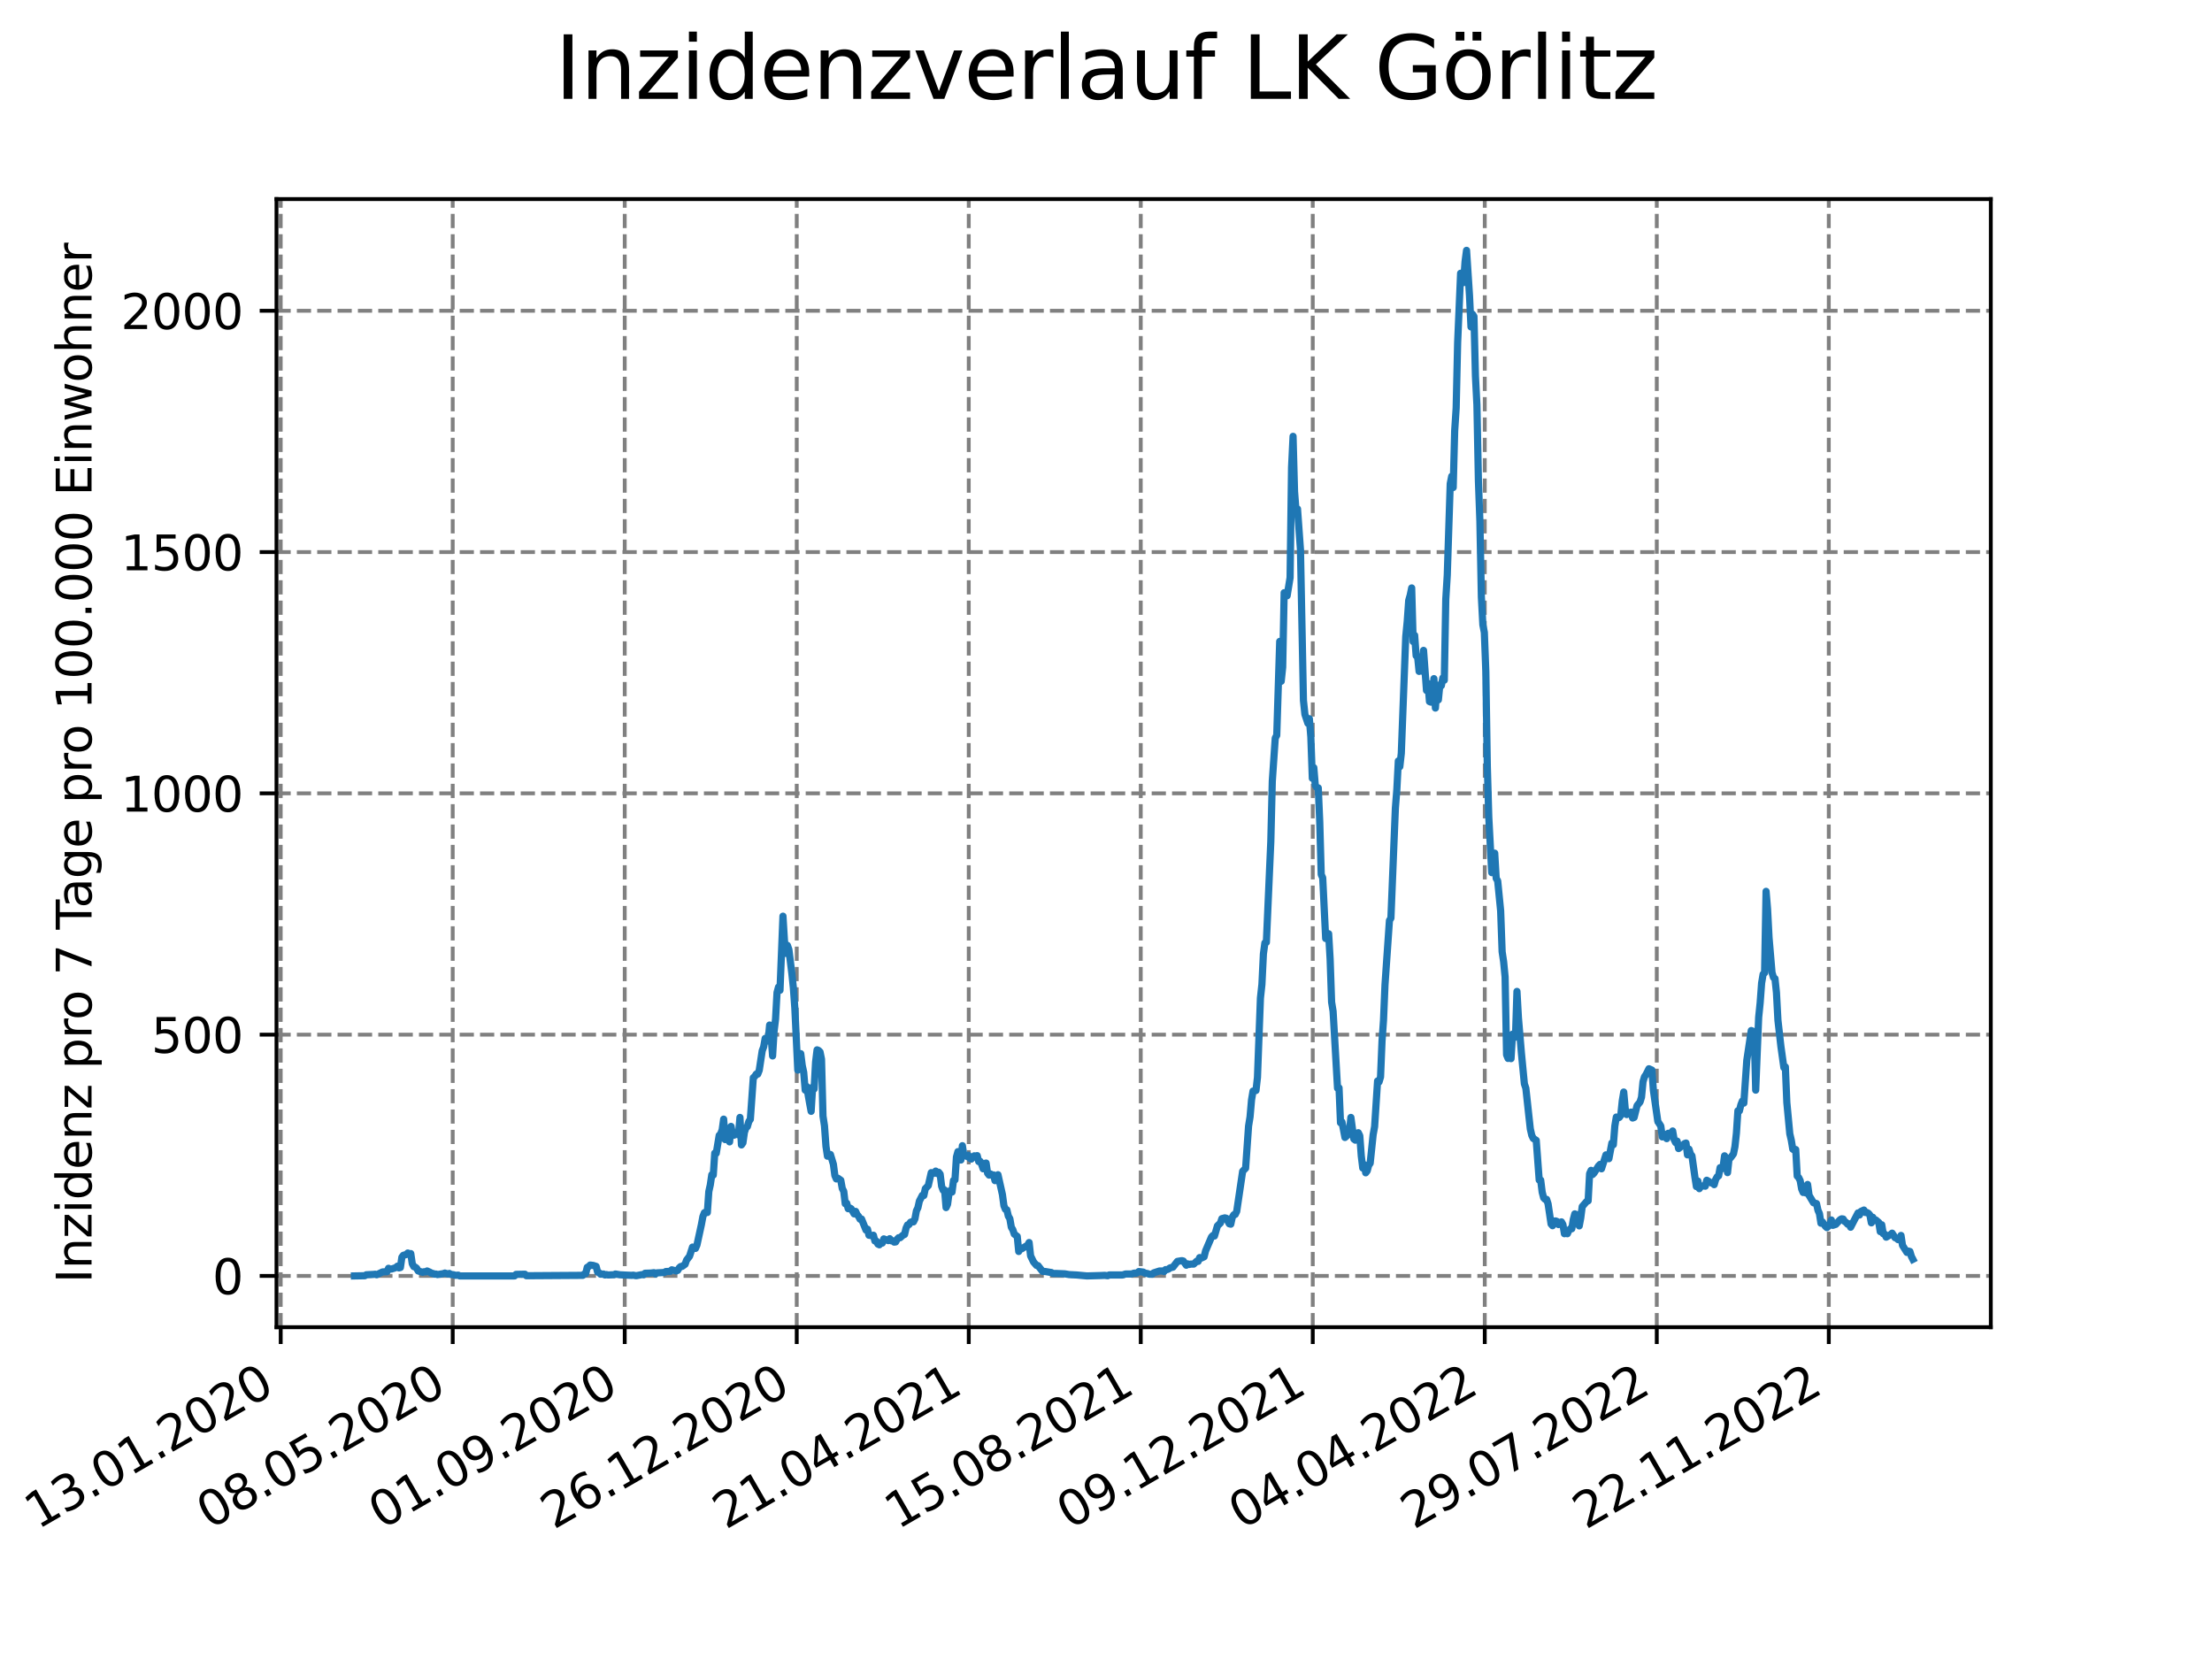 <?xml version="1.0" encoding="utf-8" standalone="no"?>
<!DOCTYPE svg PUBLIC "-//W3C//DTD SVG 1.1//EN"
  "http://www.w3.org/Graphics/SVG/1.1/DTD/svg11.dtd">
<svg xmlns:xlink="http://www.w3.org/1999/xlink" width="460.8pt" height="345.6pt" viewBox="0 0 460.8 345.6" xmlns="http://www.w3.org/2000/svg" version="1.1">
 <defs>
  <style type="text/css">*{stroke-linejoin: round; stroke-linecap: butt}</style>
 </defs>
 <g id="figure_1">
  <g id="patch_1">
   <path d="M 0 345.6 
L 460.8 345.6 
L 460.8 0 
L 0 0 
z
" style="fill: #ffffff"/>
  </g>
  <g id="axes_1">
   <g id="patch_2">
    <path d="M 57.6 276.48 
L 414.72 276.48 
L 414.72 41.472 
L 57.6 41.472 
z
" style="fill: #ffffff"/>
   </g>
   <g id="matplotlib.axis_1">
    <g id="xtick_1">
     <g id="line2d_1">
      <path d="M 58.478 276.48 
L 58.478 41.472 
" clip-path="url(#p8887dadb38)" style="fill: none; stroke-dasharray: 2.96,1.28; stroke-dashoffset: 0; stroke: #808080; stroke-width: 0.8"/>
     </g>
     <g id="line2d_2">
      <defs>
       <path id="m042c539042" d="M 0 0 
L 0 3.5 
" style="stroke: #000000; stroke-width: 0.8"/>
      </defs>
      <g>
       <use xlink:href="#m042c539042" x="58.478" y="276.48" style="stroke: #000000; stroke-width: 0.8"/>
      </g>
     </g>
     <g id="text_1">
      <!-- 13.01.2020 -->
      <g transform="translate(7.853 318.689) rotate(-30) scale(0.1 -0.1)">
       <defs>
        <path id="DejaVuSans-31" d="M 794 531 
L 1825 531 
L 1825 4091 
L 703 3866 
L 703 4441 
L 1819 4666 
L 2450 4666 
L 2450 531 
L 3481 531 
L 3481 0 
L 794 0 
L 794 531 
z
" transform="scale(0.016)"/>
        <path id="DejaVuSans-33" d="M 2597 2516 
Q 3050 2419 3304 2112 
Q 3559 1806 3559 1356 
Q 3559 666 3084 287 
Q 2609 -91 1734 -91 
Q 1441 -91 1130 -33 
Q 819 25 488 141 
L 488 750 
Q 750 597 1062 519 
Q 1375 441 1716 441 
Q 2309 441 2620 675 
Q 2931 909 2931 1356 
Q 2931 1769 2642 2001 
Q 2353 2234 1838 2234 
L 1294 2234 
L 1294 2753 
L 1863 2753 
Q 2328 2753 2575 2939 
Q 2822 3125 2822 3475 
Q 2822 3834 2567 4026 
Q 2313 4219 1838 4219 
Q 1578 4219 1281 4162 
Q 984 4106 628 3988 
L 628 4550 
Q 988 4650 1302 4700 
Q 1616 4750 1894 4750 
Q 2613 4750 3031 4423 
Q 3450 4097 3450 3541 
Q 3450 3153 3228 2886 
Q 3006 2619 2597 2516 
z
" transform="scale(0.016)"/>
        <path id="DejaVuSans-2e" d="M 684 794 
L 1344 794 
L 1344 0 
L 684 0 
L 684 794 
z
" transform="scale(0.016)"/>
        <path id="DejaVuSans-30" d="M 2034 4250 
Q 1547 4250 1301 3770 
Q 1056 3291 1056 2328 
Q 1056 1369 1301 889 
Q 1547 409 2034 409 
Q 2525 409 2770 889 
Q 3016 1369 3016 2328 
Q 3016 3291 2770 3770 
Q 2525 4250 2034 4250 
z
M 2034 4750 
Q 2819 4750 3233 4129 
Q 3647 3509 3647 2328 
Q 3647 1150 3233 529 
Q 2819 -91 2034 -91 
Q 1250 -91 836 529 
Q 422 1150 422 2328 
Q 422 3509 836 4129 
Q 1250 4750 2034 4750 
z
" transform="scale(0.016)"/>
        <path id="DejaVuSans-32" d="M 1228 531 
L 3431 531 
L 3431 0 
L 469 0 
L 469 531 
Q 828 903 1448 1529 
Q 2069 2156 2228 2338 
Q 2531 2678 2651 2914 
Q 2772 3150 2772 3378 
Q 2772 3750 2511 3984 
Q 2250 4219 1831 4219 
Q 1534 4219 1204 4116 
Q 875 4013 500 3803 
L 500 4441 
Q 881 4594 1212 4672 
Q 1544 4750 1819 4750 
Q 2544 4750 2975 4387 
Q 3406 4025 3406 3419 
Q 3406 3131 3298 2873 
Q 3191 2616 2906 2266 
Q 2828 2175 2409 1742 
Q 1991 1309 1228 531 
z
" transform="scale(0.016)"/>
       </defs>
       <use xlink:href="#DejaVuSans-31"/>
       <use xlink:href="#DejaVuSans-33" x="63.623"/>
       <use xlink:href="#DejaVuSans-2e" x="127.246"/>
       <use xlink:href="#DejaVuSans-30" x="159.033"/>
       <use xlink:href="#DejaVuSans-31" x="222.656"/>
       <use xlink:href="#DejaVuSans-2e" x="286.279"/>
       <use xlink:href="#DejaVuSans-32" x="318.066"/>
       <use xlink:href="#DejaVuSans-30" x="381.689"/>
       <use xlink:href="#DejaVuSans-32" x="445.312"/>
       <use xlink:href="#DejaVuSans-30" x="508.936"/>
      </g>
     </g>
    </g>
    <g id="xtick_2">
     <g id="line2d_3">
      <path d="M 94.31 276.48 
L 94.31 41.472 
" clip-path="url(#p8887dadb38)" style="fill: none; stroke-dasharray: 2.96,1.28; stroke-dashoffset: 0; stroke: #808080; stroke-width: 0.8"/>
     </g>
     <g id="line2d_4">
      <g>
       <use xlink:href="#m042c539042" x="94.31" y="276.48" style="stroke: #000000; stroke-width: 0.8"/>
      </g>
     </g>
     <g id="text_2">
      <!-- 08.05.2020 -->
      <g transform="translate(43.685 318.689) rotate(-30) scale(0.1 -0.1)">
       <defs>
        <path id="DejaVuSans-38" d="M 2034 2216 
Q 1584 2216 1326 1975 
Q 1069 1734 1069 1313 
Q 1069 891 1326 650 
Q 1584 409 2034 409 
Q 2484 409 2743 651 
Q 3003 894 3003 1313 
Q 3003 1734 2745 1975 
Q 2488 2216 2034 2216 
z
M 1403 2484 
Q 997 2584 770 2862 
Q 544 3141 544 3541 
Q 544 4100 942 4425 
Q 1341 4750 2034 4750 
Q 2731 4750 3128 4425 
Q 3525 4100 3525 3541 
Q 3525 3141 3298 2862 
Q 3072 2584 2669 2484 
Q 3125 2378 3379 2068 
Q 3634 1759 3634 1313 
Q 3634 634 3220 271 
Q 2806 -91 2034 -91 
Q 1263 -91 848 271 
Q 434 634 434 1313 
Q 434 1759 690 2068 
Q 947 2378 1403 2484 
z
M 1172 3481 
Q 1172 3119 1398 2916 
Q 1625 2713 2034 2713 
Q 2441 2713 2670 2916 
Q 2900 3119 2900 3481 
Q 2900 3844 2670 4047 
Q 2441 4250 2034 4250 
Q 1625 4250 1398 4047 
Q 1172 3844 1172 3481 
z
" transform="scale(0.016)"/>
        <path id="DejaVuSans-35" d="M 691 4666 
L 3169 4666 
L 3169 4134 
L 1269 4134 
L 1269 2991 
Q 1406 3038 1543 3061 
Q 1681 3084 1819 3084 
Q 2600 3084 3056 2656 
Q 3513 2228 3513 1497 
Q 3513 744 3044 326 
Q 2575 -91 1722 -91 
Q 1428 -91 1123 -41 
Q 819 9 494 109 
L 494 744 
Q 775 591 1075 516 
Q 1375 441 1709 441 
Q 2250 441 2565 725 
Q 2881 1009 2881 1497 
Q 2881 1984 2565 2268 
Q 2250 2553 1709 2553 
Q 1456 2553 1204 2497 
Q 953 2441 691 2322 
L 691 4666 
z
" transform="scale(0.016)"/>
       </defs>
       <use xlink:href="#DejaVuSans-30"/>
       <use xlink:href="#DejaVuSans-38" x="63.623"/>
       <use xlink:href="#DejaVuSans-2e" x="127.246"/>
       <use xlink:href="#DejaVuSans-30" x="159.033"/>
       <use xlink:href="#DejaVuSans-35" x="222.656"/>
       <use xlink:href="#DejaVuSans-2e" x="286.279"/>
       <use xlink:href="#DejaVuSans-32" x="318.066"/>
       <use xlink:href="#DejaVuSans-30" x="381.689"/>
       <use xlink:href="#DejaVuSans-32" x="445.312"/>
       <use xlink:href="#DejaVuSans-30" x="508.936"/>
      </g>
     </g>
    </g>
    <g id="xtick_3">
     <g id="line2d_5">
      <path d="M 130.143 276.48 
L 130.143 41.472 
" clip-path="url(#p8887dadb38)" style="fill: none; stroke-dasharray: 2.96,1.28; stroke-dashoffset: 0; stroke: #808080; stroke-width: 0.8"/>
     </g>
     <g id="line2d_6">
      <g>
       <use xlink:href="#m042c539042" x="130.143" y="276.48" style="stroke: #000000; stroke-width: 0.8"/>
      </g>
     </g>
     <g id="text_3">
      <!-- 01.09.2020 -->
      <g transform="translate(79.518 318.689) rotate(-30) scale(0.1 -0.1)">
       <defs>
        <path id="DejaVuSans-39" d="M 703 97 
L 703 672 
Q 941 559 1184 500 
Q 1428 441 1663 441 
Q 2288 441 2617 861 
Q 2947 1281 2994 2138 
Q 2813 1869 2534 1725 
Q 2256 1581 1919 1581 
Q 1219 1581 811 2004 
Q 403 2428 403 3163 
Q 403 3881 828 4315 
Q 1253 4750 1959 4750 
Q 2769 4750 3195 4129 
Q 3622 3509 3622 2328 
Q 3622 1225 3098 567 
Q 2575 -91 1691 -91 
Q 1453 -91 1209 -44 
Q 966 3 703 97 
z
M 1959 2075 
Q 2384 2075 2632 2365 
Q 2881 2656 2881 3163 
Q 2881 3666 2632 3958 
Q 2384 4250 1959 4250 
Q 1534 4250 1286 3958 
Q 1038 3666 1038 3163 
Q 1038 2656 1286 2365 
Q 1534 2075 1959 2075 
z
" transform="scale(0.016)"/>
       </defs>
       <use xlink:href="#DejaVuSans-30"/>
       <use xlink:href="#DejaVuSans-31" x="63.623"/>
       <use xlink:href="#DejaVuSans-2e" x="127.246"/>
       <use xlink:href="#DejaVuSans-30" x="159.033"/>
       <use xlink:href="#DejaVuSans-39" x="222.656"/>
       <use xlink:href="#DejaVuSans-2e" x="286.279"/>
       <use xlink:href="#DejaVuSans-32" x="318.066"/>
       <use xlink:href="#DejaVuSans-30" x="381.689"/>
       <use xlink:href="#DejaVuSans-32" x="445.312"/>
       <use xlink:href="#DejaVuSans-30" x="508.936"/>
      </g>
     </g>
    </g>
    <g id="xtick_4">
     <g id="line2d_7">
      <path d="M 165.975 276.48 
L 165.975 41.472 
" clip-path="url(#p8887dadb38)" style="fill: none; stroke-dasharray: 2.96,1.28; stroke-dashoffset: 0; stroke: #808080; stroke-width: 0.8"/>
     </g>
     <g id="line2d_8">
      <g>
       <use xlink:href="#m042c539042" x="165.975" y="276.48" style="stroke: #000000; stroke-width: 0.8"/>
      </g>
     </g>
     <g id="text_4">
      <!-- 26.12.2020 -->
      <g transform="translate(115.35 318.689) rotate(-30) scale(0.1 -0.1)">
       <defs>
        <path id="DejaVuSans-36" d="M 2113 2584 
Q 1688 2584 1439 2293 
Q 1191 2003 1191 1497 
Q 1191 994 1439 701 
Q 1688 409 2113 409 
Q 2538 409 2786 701 
Q 3034 994 3034 1497 
Q 3034 2003 2786 2293 
Q 2538 2584 2113 2584 
z
M 3366 4563 
L 3366 3988 
Q 3128 4100 2886 4159 
Q 2644 4219 2406 4219 
Q 1781 4219 1451 3797 
Q 1122 3375 1075 2522 
Q 1259 2794 1537 2939 
Q 1816 3084 2150 3084 
Q 2853 3084 3261 2657 
Q 3669 2231 3669 1497 
Q 3669 778 3244 343 
Q 2819 -91 2113 -91 
Q 1303 -91 875 529 
Q 447 1150 447 2328 
Q 447 3434 972 4092 
Q 1497 4750 2381 4750 
Q 2619 4750 2861 4703 
Q 3103 4656 3366 4563 
z
" transform="scale(0.016)"/>
       </defs>
       <use xlink:href="#DejaVuSans-32"/>
       <use xlink:href="#DejaVuSans-36" x="63.623"/>
       <use xlink:href="#DejaVuSans-2e" x="127.246"/>
       <use xlink:href="#DejaVuSans-31" x="159.033"/>
       <use xlink:href="#DejaVuSans-32" x="222.656"/>
       <use xlink:href="#DejaVuSans-2e" x="286.279"/>
       <use xlink:href="#DejaVuSans-32" x="318.066"/>
       <use xlink:href="#DejaVuSans-30" x="381.689"/>
       <use xlink:href="#DejaVuSans-32" x="445.312"/>
       <use xlink:href="#DejaVuSans-30" x="508.936"/>
      </g>
     </g>
    </g>
    <g id="xtick_5">
     <g id="line2d_9">
      <path d="M 201.808 276.48 
L 201.808 41.472 
" clip-path="url(#p8887dadb38)" style="fill: none; stroke-dasharray: 2.96,1.28; stroke-dashoffset: 0; stroke: #808080; stroke-width: 0.8"/>
     </g>
     <g id="line2d_10">
      <g>
       <use xlink:href="#m042c539042" x="201.808" y="276.48" style="stroke: #000000; stroke-width: 0.8"/>
      </g>
     </g>
     <g id="text_5">
      <!-- 21.04.2021 -->
      <g transform="translate(151.182 318.689) rotate(-30) scale(0.1 -0.1)">
       <defs>
        <path id="DejaVuSans-34" d="M 2419 4116 
L 825 1625 
L 2419 1625 
L 2419 4116 
z
M 2253 4666 
L 3047 4666 
L 3047 1625 
L 3713 1625 
L 3713 1100 
L 3047 1100 
L 3047 0 
L 2419 0 
L 2419 1100 
L 313 1100 
L 313 1709 
L 2253 4666 
z
" transform="scale(0.016)"/>
       </defs>
       <use xlink:href="#DejaVuSans-32"/>
       <use xlink:href="#DejaVuSans-31" x="63.623"/>
       <use xlink:href="#DejaVuSans-2e" x="127.246"/>
       <use xlink:href="#DejaVuSans-30" x="159.033"/>
       <use xlink:href="#DejaVuSans-34" x="222.656"/>
       <use xlink:href="#DejaVuSans-2e" x="286.279"/>
       <use xlink:href="#DejaVuSans-32" x="318.066"/>
       <use xlink:href="#DejaVuSans-30" x="381.689"/>
       <use xlink:href="#DejaVuSans-32" x="445.312"/>
       <use xlink:href="#DejaVuSans-31" x="508.936"/>
      </g>
     </g>
    </g>
    <g id="xtick_6">
     <g id="line2d_11">
      <path d="M 237.64 276.48 
L 237.64 41.472 
" clip-path="url(#p8887dadb38)" style="fill: none; stroke-dasharray: 2.96,1.28; stroke-dashoffset: 0; stroke: #808080; stroke-width: 0.8"/>
     </g>
     <g id="line2d_12">
      <g>
       <use xlink:href="#m042c539042" x="237.64" y="276.48" style="stroke: #000000; stroke-width: 0.8"/>
      </g>
     </g>
     <g id="text_6">
      <!-- 15.08.2021 -->
      <g transform="translate(187.015 318.689) rotate(-30) scale(0.1 -0.1)">
       <use xlink:href="#DejaVuSans-31"/>
       <use xlink:href="#DejaVuSans-35" x="63.623"/>
       <use xlink:href="#DejaVuSans-2e" x="127.246"/>
       <use xlink:href="#DejaVuSans-30" x="159.033"/>
       <use xlink:href="#DejaVuSans-38" x="222.656"/>
       <use xlink:href="#DejaVuSans-2e" x="286.279"/>
       <use xlink:href="#DejaVuSans-32" x="318.066"/>
       <use xlink:href="#DejaVuSans-30" x="381.689"/>
       <use xlink:href="#DejaVuSans-32" x="445.312"/>
       <use xlink:href="#DejaVuSans-31" x="508.936"/>
      </g>
     </g>
    </g>
    <g id="xtick_7">
     <g id="line2d_13">
      <path d="M 273.473 276.48 
L 273.473 41.472 
" clip-path="url(#p8887dadb38)" style="fill: none; stroke-dasharray: 2.96,1.28; stroke-dashoffset: 0; stroke: #808080; stroke-width: 0.8"/>
     </g>
     <g id="line2d_14">
      <g>
       <use xlink:href="#m042c539042" x="273.473" y="276.48" style="stroke: #000000; stroke-width: 0.8"/>
      </g>
     </g>
     <g id="text_7">
      <!-- 09.12.2021 -->
      <g transform="translate(222.847 318.689) rotate(-30) scale(0.1 -0.1)">
       <use xlink:href="#DejaVuSans-30"/>
       <use xlink:href="#DejaVuSans-39" x="63.623"/>
       <use xlink:href="#DejaVuSans-2e" x="127.246"/>
       <use xlink:href="#DejaVuSans-31" x="159.033"/>
       <use xlink:href="#DejaVuSans-32" x="222.656"/>
       <use xlink:href="#DejaVuSans-2e" x="286.279"/>
       <use xlink:href="#DejaVuSans-32" x="318.066"/>
       <use xlink:href="#DejaVuSans-30" x="381.689"/>
       <use xlink:href="#DejaVuSans-32" x="445.312"/>
       <use xlink:href="#DejaVuSans-31" x="508.936"/>
      </g>
     </g>
    </g>
    <g id="xtick_8">
     <g id="line2d_15">
      <path d="M 309.305 276.48 
L 309.305 41.472 
" clip-path="url(#p8887dadb38)" style="fill: none; stroke-dasharray: 2.96,1.28; stroke-dashoffset: 0; stroke: #808080; stroke-width: 0.8"/>
     </g>
     <g id="line2d_16">
      <g>
       <use xlink:href="#m042c539042" x="309.305" y="276.48" style="stroke: #000000; stroke-width: 0.8"/>
      </g>
     </g>
     <g id="text_8">
      <!-- 04.04.2022 -->
      <g transform="translate(258.68 318.689) rotate(-30) scale(0.1 -0.1)">
       <use xlink:href="#DejaVuSans-30"/>
       <use xlink:href="#DejaVuSans-34" x="63.623"/>
       <use xlink:href="#DejaVuSans-2e" x="127.246"/>
       <use xlink:href="#DejaVuSans-30" x="159.033"/>
       <use xlink:href="#DejaVuSans-34" x="222.656"/>
       <use xlink:href="#DejaVuSans-2e" x="286.279"/>
       <use xlink:href="#DejaVuSans-32" x="318.066"/>
       <use xlink:href="#DejaVuSans-30" x="381.689"/>
       <use xlink:href="#DejaVuSans-32" x="445.312"/>
       <use xlink:href="#DejaVuSans-32" x="508.936"/>
      </g>
     </g>
    </g>
    <g id="xtick_9">
     <g id="line2d_17">
      <path d="M 345.138 276.48 
L 345.138 41.472 
" clip-path="url(#p8887dadb38)" style="fill: none; stroke-dasharray: 2.96,1.28; stroke-dashoffset: 0; stroke: #808080; stroke-width: 0.8"/>
     </g>
     <g id="line2d_18">
      <g>
       <use xlink:href="#m042c539042" x="345.138" y="276.48" style="stroke: #000000; stroke-width: 0.8"/>
      </g>
     </g>
     <g id="text_9">
      <!-- 29.07.2022 -->
      <g transform="translate(294.512 318.689) rotate(-30) scale(0.1 -0.1)">
       <defs>
        <path id="DejaVuSans-37" d="M 525 4666 
L 3525 4666 
L 3525 4397 
L 1831 0 
L 1172 0 
L 2766 4134 
L 525 4134 
L 525 4666 
z
" transform="scale(0.016)"/>
       </defs>
       <use xlink:href="#DejaVuSans-32"/>
       <use xlink:href="#DejaVuSans-39" x="63.623"/>
       <use xlink:href="#DejaVuSans-2e" x="127.246"/>
       <use xlink:href="#DejaVuSans-30" x="159.033"/>
       <use xlink:href="#DejaVuSans-37" x="222.656"/>
       <use xlink:href="#DejaVuSans-2e" x="286.279"/>
       <use xlink:href="#DejaVuSans-32" x="318.066"/>
       <use xlink:href="#DejaVuSans-30" x="381.689"/>
       <use xlink:href="#DejaVuSans-32" x="445.312"/>
       <use xlink:href="#DejaVuSans-32" x="508.936"/>
      </g>
     </g>
    </g>
    <g id="xtick_10">
     <g id="line2d_19">
      <path d="M 380.97 276.48 
L 380.97 41.472 
" clip-path="url(#p8887dadb38)" style="fill: none; stroke-dasharray: 2.96,1.28; stroke-dashoffset: 0; stroke: #808080; stroke-width: 0.8"/>
     </g>
     <g id="line2d_20">
      <g>
       <use xlink:href="#m042c539042" x="380.97" y="276.48" style="stroke: #000000; stroke-width: 0.8"/>
      </g>
     </g>
     <g id="text_10">
      <!-- 22.11.2022 -->
      <g transform="translate(330.345 318.689) rotate(-30) scale(0.1 -0.1)">
       <use xlink:href="#DejaVuSans-32"/>
       <use xlink:href="#DejaVuSans-32" x="63.623"/>
       <use xlink:href="#DejaVuSans-2e" x="127.246"/>
       <use xlink:href="#DejaVuSans-31" x="159.033"/>
       <use xlink:href="#DejaVuSans-31" x="222.656"/>
       <use xlink:href="#DejaVuSans-2e" x="286.279"/>
       <use xlink:href="#DejaVuSans-32" x="318.066"/>
       <use xlink:href="#DejaVuSans-30" x="381.689"/>
       <use xlink:href="#DejaVuSans-32" x="445.312"/>
       <use xlink:href="#DejaVuSans-32" x="508.936"/>
      </g>
     </g>
    </g>
   </g>
   <g id="matplotlib.axis_2">
    <g id="ytick_1">
     <g id="line2d_21">
      <path d="M 57.6 265.798 
L 414.72 265.798 
" clip-path="url(#p8887dadb38)" style="fill: none; stroke-dasharray: 2.96,1.28; stroke-dashoffset: 0; stroke: #808080; stroke-width: 0.8"/>
     </g>
     <g id="line2d_22">
      <defs>
       <path id="m9c9396c38a" d="M 0 0 
L -3.5 0 
" style="stroke: #000000; stroke-width: 0.8"/>
      </defs>
      <g>
       <use xlink:href="#m9c9396c38a" x="57.6" y="265.798" style="stroke: #000000; stroke-width: 0.8"/>
      </g>
     </g>
     <g id="text_11">
      <!-- 0 -->
      <g transform="translate(44.237 269.597) scale(0.1 -0.1)">
       <use xlink:href="#DejaVuSans-30"/>
      </g>
     </g>
    </g>
    <g id="ytick_2">
     <g id="line2d_23">
      <path d="M 57.6 215.534 
L 414.72 215.534 
" clip-path="url(#p8887dadb38)" style="fill: none; stroke-dasharray: 2.96,1.28; stroke-dashoffset: 0; stroke: #808080; stroke-width: 0.8"/>
     </g>
     <g id="line2d_24">
      <g>
       <use xlink:href="#m9c9396c38a" x="57.6" y="215.534" style="stroke: #000000; stroke-width: 0.8"/>
      </g>
     </g>
     <g id="text_12">
      <!-- 500 -->
      <g transform="translate(31.512 219.334) scale(0.1 -0.1)">
       <use xlink:href="#DejaVuSans-35"/>
       <use xlink:href="#DejaVuSans-30" x="63.623"/>
       <use xlink:href="#DejaVuSans-30" x="127.246"/>
      </g>
     </g>
    </g>
    <g id="ytick_3">
     <g id="line2d_25">
      <path d="M 57.6 165.271 
L 414.72 165.271 
" clip-path="url(#p8887dadb38)" style="fill: none; stroke-dasharray: 2.96,1.28; stroke-dashoffset: 0; stroke: #808080; stroke-width: 0.8"/>
     </g>
     <g id="line2d_26">
      <g>
       <use xlink:href="#m9c9396c38a" x="57.6" y="165.271" style="stroke: #000000; stroke-width: 0.8"/>
      </g>
     </g>
     <g id="text_13">
      <!-- 1000 -->
      <g transform="translate(25.15 169.07) scale(0.1 -0.1)">
       <use xlink:href="#DejaVuSans-31"/>
       <use xlink:href="#DejaVuSans-30" x="63.623"/>
       <use xlink:href="#DejaVuSans-30" x="127.246"/>
       <use xlink:href="#DejaVuSans-30" x="190.869"/>
      </g>
     </g>
    </g>
    <g id="ytick_4">
     <g id="line2d_27">
      <path d="M 57.6 115.007 
L 414.72 115.007 
" clip-path="url(#p8887dadb38)" style="fill: none; stroke-dasharray: 2.96,1.28; stroke-dashoffset: 0; stroke: #808080; stroke-width: 0.8"/>
     </g>
     <g id="line2d_28">
      <g>
       <use xlink:href="#m9c9396c38a" x="57.6" y="115.007" style="stroke: #000000; stroke-width: 0.8"/>
      </g>
     </g>
     <g id="text_14">
      <!-- 1500 -->
      <g transform="translate(25.15 118.806) scale(0.1 -0.1)">
       <use xlink:href="#DejaVuSans-31"/>
       <use xlink:href="#DejaVuSans-35" x="63.623"/>
       <use xlink:href="#DejaVuSans-30" x="127.246"/>
       <use xlink:href="#DejaVuSans-30" x="190.869"/>
      </g>
     </g>
    </g>
    <g id="ytick_5">
     <g id="line2d_29">
      <path d="M 57.6 64.744 
L 414.72 64.744 
" clip-path="url(#p8887dadb38)" style="fill: none; stroke-dasharray: 2.96,1.28; stroke-dashoffset: 0; stroke: #808080; stroke-width: 0.8"/>
     </g>
     <g id="line2d_30">
      <g>
       <use xlink:href="#m9c9396c38a" x="57.6" y="64.744" style="stroke: #000000; stroke-width: 0.8"/>
      </g>
     </g>
     <g id="text_15">
      <!-- 2000 -->
      <g transform="translate(25.15 68.543) scale(0.1 -0.1)">
       <use xlink:href="#DejaVuSans-32"/>
       <use xlink:href="#DejaVuSans-30" x="63.623"/>
       <use xlink:href="#DejaVuSans-30" x="127.246"/>
       <use xlink:href="#DejaVuSans-30" x="190.869"/>
      </g>
     </g>
    </g>
    <g id="text_16">
     <!-- Inzidenz pro 7 Tage pro 100.000 Einwohner -->
     <g transform="translate(19.07 267.301) rotate(-90) scale(0.1 -0.1)">
      <defs>
       <path id="DejaVuSans-49" d="M 628 4666 
L 1259 4666 
L 1259 0 
L 628 0 
L 628 4666 
z
" transform="scale(0.016)"/>
       <path id="DejaVuSans-6e" d="M 3513 2113 
L 3513 0 
L 2938 0 
L 2938 2094 
Q 2938 2591 2744 2837 
Q 2550 3084 2163 3084 
Q 1697 3084 1428 2787 
Q 1159 2491 1159 1978 
L 1159 0 
L 581 0 
L 581 3500 
L 1159 3500 
L 1159 2956 
Q 1366 3272 1645 3428 
Q 1925 3584 2291 3584 
Q 2894 3584 3203 3211 
Q 3513 2838 3513 2113 
z
" transform="scale(0.016)"/>
       <path id="DejaVuSans-7a" d="M 353 3500 
L 3084 3500 
L 3084 2975 
L 922 459 
L 3084 459 
L 3084 0 
L 275 0 
L 275 525 
L 2438 3041 
L 353 3041 
L 353 3500 
z
" transform="scale(0.016)"/>
       <path id="DejaVuSans-69" d="M 603 3500 
L 1178 3500 
L 1178 0 
L 603 0 
L 603 3500 
z
M 603 4863 
L 1178 4863 
L 1178 4134 
L 603 4134 
L 603 4863 
z
" transform="scale(0.016)"/>
       <path id="DejaVuSans-64" d="M 2906 2969 
L 2906 4863 
L 3481 4863 
L 3481 0 
L 2906 0 
L 2906 525 
Q 2725 213 2448 61 
Q 2172 -91 1784 -91 
Q 1150 -91 751 415 
Q 353 922 353 1747 
Q 353 2572 751 3078 
Q 1150 3584 1784 3584 
Q 2172 3584 2448 3432 
Q 2725 3281 2906 2969 
z
M 947 1747 
Q 947 1113 1208 752 
Q 1469 391 1925 391 
Q 2381 391 2643 752 
Q 2906 1113 2906 1747 
Q 2906 2381 2643 2742 
Q 2381 3103 1925 3103 
Q 1469 3103 1208 2742 
Q 947 2381 947 1747 
z
" transform="scale(0.016)"/>
       <path id="DejaVuSans-65" d="M 3597 1894 
L 3597 1613 
L 953 1613 
Q 991 1019 1311 708 
Q 1631 397 2203 397 
Q 2534 397 2845 478 
Q 3156 559 3463 722 
L 3463 178 
Q 3153 47 2828 -22 
Q 2503 -91 2169 -91 
Q 1331 -91 842 396 
Q 353 884 353 1716 
Q 353 2575 817 3079 
Q 1281 3584 2069 3584 
Q 2775 3584 3186 3129 
Q 3597 2675 3597 1894 
z
M 3022 2063 
Q 3016 2534 2758 2815 
Q 2500 3097 2075 3097 
Q 1594 3097 1305 2825 
Q 1016 2553 972 2059 
L 3022 2063 
z
" transform="scale(0.016)"/>
       <path id="DejaVuSans-20" transform="scale(0.016)"/>
       <path id="DejaVuSans-70" d="M 1159 525 
L 1159 -1331 
L 581 -1331 
L 581 3500 
L 1159 3500 
L 1159 2969 
Q 1341 3281 1617 3432 
Q 1894 3584 2278 3584 
Q 2916 3584 3314 3078 
Q 3713 2572 3713 1747 
Q 3713 922 3314 415 
Q 2916 -91 2278 -91 
Q 1894 -91 1617 61 
Q 1341 213 1159 525 
z
M 3116 1747 
Q 3116 2381 2855 2742 
Q 2594 3103 2138 3103 
Q 1681 3103 1420 2742 
Q 1159 2381 1159 1747 
Q 1159 1113 1420 752 
Q 1681 391 2138 391 
Q 2594 391 2855 752 
Q 3116 1113 3116 1747 
z
" transform="scale(0.016)"/>
       <path id="DejaVuSans-72" d="M 2631 2963 
Q 2534 3019 2420 3045 
Q 2306 3072 2169 3072 
Q 1681 3072 1420 2755 
Q 1159 2438 1159 1844 
L 1159 0 
L 581 0 
L 581 3500 
L 1159 3500 
L 1159 2956 
Q 1341 3275 1631 3429 
Q 1922 3584 2338 3584 
Q 2397 3584 2469 3576 
Q 2541 3569 2628 3553 
L 2631 2963 
z
" transform="scale(0.016)"/>
       <path id="DejaVuSans-6f" d="M 1959 3097 
Q 1497 3097 1228 2736 
Q 959 2375 959 1747 
Q 959 1119 1226 758 
Q 1494 397 1959 397 
Q 2419 397 2687 759 
Q 2956 1122 2956 1747 
Q 2956 2369 2687 2733 
Q 2419 3097 1959 3097 
z
M 1959 3584 
Q 2709 3584 3137 3096 
Q 3566 2609 3566 1747 
Q 3566 888 3137 398 
Q 2709 -91 1959 -91 
Q 1206 -91 779 398 
Q 353 888 353 1747 
Q 353 2609 779 3096 
Q 1206 3584 1959 3584 
z
" transform="scale(0.016)"/>
       <path id="DejaVuSans-54" d="M -19 4666 
L 3928 4666 
L 3928 4134 
L 2272 4134 
L 2272 0 
L 1638 0 
L 1638 4134 
L -19 4134 
L -19 4666 
z
" transform="scale(0.016)"/>
       <path id="DejaVuSans-61" d="M 2194 1759 
Q 1497 1759 1228 1600 
Q 959 1441 959 1056 
Q 959 750 1161 570 
Q 1363 391 1709 391 
Q 2188 391 2477 730 
Q 2766 1069 2766 1631 
L 2766 1759 
L 2194 1759 
z
M 3341 1997 
L 3341 0 
L 2766 0 
L 2766 531 
Q 2569 213 2275 61 
Q 1981 -91 1556 -91 
Q 1019 -91 701 211 
Q 384 513 384 1019 
Q 384 1609 779 1909 
Q 1175 2209 1959 2209 
L 2766 2209 
L 2766 2266 
Q 2766 2663 2505 2880 
Q 2244 3097 1772 3097 
Q 1472 3097 1187 3025 
Q 903 2953 641 2809 
L 641 3341 
Q 956 3463 1253 3523 
Q 1550 3584 1831 3584 
Q 2591 3584 2966 3190 
Q 3341 2797 3341 1997 
z
" transform="scale(0.016)"/>
       <path id="DejaVuSans-67" d="M 2906 1791 
Q 2906 2416 2648 2759 
Q 2391 3103 1925 3103 
Q 1463 3103 1205 2759 
Q 947 2416 947 1791 
Q 947 1169 1205 825 
Q 1463 481 1925 481 
Q 2391 481 2648 825 
Q 2906 1169 2906 1791 
z
M 3481 434 
Q 3481 -459 3084 -895 
Q 2688 -1331 1869 -1331 
Q 1566 -1331 1297 -1286 
Q 1028 -1241 775 -1147 
L 775 -588 
Q 1028 -725 1275 -790 
Q 1522 -856 1778 -856 
Q 2344 -856 2625 -561 
Q 2906 -266 2906 331 
L 2906 616 
Q 2728 306 2450 153 
Q 2172 0 1784 0 
Q 1141 0 747 490 
Q 353 981 353 1791 
Q 353 2603 747 3093 
Q 1141 3584 1784 3584 
Q 2172 3584 2450 3431 
Q 2728 3278 2906 2969 
L 2906 3500 
L 3481 3500 
L 3481 434 
z
" transform="scale(0.016)"/>
       <path id="DejaVuSans-45" d="M 628 4666 
L 3578 4666 
L 3578 4134 
L 1259 4134 
L 1259 2753 
L 3481 2753 
L 3481 2222 
L 1259 2222 
L 1259 531 
L 3634 531 
L 3634 0 
L 628 0 
L 628 4666 
z
" transform="scale(0.016)"/>
       <path id="DejaVuSans-77" d="M 269 3500 
L 844 3500 
L 1563 769 
L 2278 3500 
L 2956 3500 
L 3675 769 
L 4391 3500 
L 4966 3500 
L 4050 0 
L 3372 0 
L 2619 2869 
L 1863 0 
L 1184 0 
L 269 3500 
z
" transform="scale(0.016)"/>
       <path id="DejaVuSans-68" d="M 3513 2113 
L 3513 0 
L 2938 0 
L 2938 2094 
Q 2938 2591 2744 2837 
Q 2550 3084 2163 3084 
Q 1697 3084 1428 2787 
Q 1159 2491 1159 1978 
L 1159 0 
L 581 0 
L 581 4863 
L 1159 4863 
L 1159 2956 
Q 1366 3272 1645 3428 
Q 1925 3584 2291 3584 
Q 2894 3584 3203 3211 
Q 3513 2838 3513 2113 
z
" transform="scale(0.016)"/>
      </defs>
      <use xlink:href="#DejaVuSans-49"/>
      <use xlink:href="#DejaVuSans-6e" x="29.492"/>
      <use xlink:href="#DejaVuSans-7a" x="92.871"/>
      <use xlink:href="#DejaVuSans-69" x="145.361"/>
      <use xlink:href="#DejaVuSans-64" x="173.145"/>
      <use xlink:href="#DejaVuSans-65" x="236.621"/>
      <use xlink:href="#DejaVuSans-6e" x="298.145"/>
      <use xlink:href="#DejaVuSans-7a" x="361.523"/>
      <use xlink:href="#DejaVuSans-20" x="414.014"/>
      <use xlink:href="#DejaVuSans-70" x="445.801"/>
      <use xlink:href="#DejaVuSans-72" x="509.277"/>
      <use xlink:href="#DejaVuSans-6f" x="548.141"/>
      <use xlink:href="#DejaVuSans-20" x="609.322"/>
      <use xlink:href="#DejaVuSans-37" x="641.109"/>
      <use xlink:href="#DejaVuSans-20" x="704.732"/>
      <use xlink:href="#DejaVuSans-54" x="736.52"/>
      <use xlink:href="#DejaVuSans-61" x="781.104"/>
      <use xlink:href="#DejaVuSans-67" x="842.383"/>
      <use xlink:href="#DejaVuSans-65" x="905.859"/>
      <use xlink:href="#DejaVuSans-20" x="967.383"/>
      <use xlink:href="#DejaVuSans-70" x="999.17"/>
      <use xlink:href="#DejaVuSans-72" x="1062.646"/>
      <use xlink:href="#DejaVuSans-6f" x="1101.51"/>
      <use xlink:href="#DejaVuSans-20" x="1162.691"/>
      <use xlink:href="#DejaVuSans-31" x="1194.479"/>
      <use xlink:href="#DejaVuSans-30" x="1258.102"/>
      <use xlink:href="#DejaVuSans-30" x="1321.725"/>
      <use xlink:href="#DejaVuSans-2e" x="1385.348"/>
      <use xlink:href="#DejaVuSans-30" x="1417.135"/>
      <use xlink:href="#DejaVuSans-30" x="1480.758"/>
      <use xlink:href="#DejaVuSans-30" x="1544.381"/>
      <use xlink:href="#DejaVuSans-20" x="1608.004"/>
      <use xlink:href="#DejaVuSans-45" x="1639.791"/>
      <use xlink:href="#DejaVuSans-69" x="1702.975"/>
      <use xlink:href="#DejaVuSans-6e" x="1730.758"/>
      <use xlink:href="#DejaVuSans-77" x="1794.137"/>
      <use xlink:href="#DejaVuSans-6f" x="1875.924"/>
      <use xlink:href="#DejaVuSans-68" x="1937.105"/>
      <use xlink:href="#DejaVuSans-6e" x="2000.484"/>
      <use xlink:href="#DejaVuSans-65" x="2063.863"/>
      <use xlink:href="#DejaVuSans-72" x="2125.387"/>
     </g>
    </g>
   </g>
   <g id="line2d_31">
    <path d="M 73.833 265.798 
L 75.995 265.758 
L 76.304 265.559 
L 77.848 265.48 
L 78.157 265.44 
L 78.466 265.559 
L 79.702 264.962 
L 80.629 264.923 
L 80.937 264.207 
L 81.246 264.366 
L 81.555 264.366 
L 82.173 264.167 
L 82.482 264.048 
L 82.791 263.769 
L 83.1 264.127 
L 83.409 264.048 
L 83.718 261.9 
L 84.026 261.502 
L 84.644 261.343 
L 84.953 261.025 
L 85.262 261.223 
L 85.571 261.144 
L 85.88 263.252 
L 86.189 263.849 
L 86.498 263.968 
L 86.807 264.207 
L 87.115 264.764 
L 88.042 265.042 
L 88.351 264.923 
L 88.66 264.962 
L 88.969 264.764 
L 89.587 265.042 
L 89.896 265.241 
L 90.204 265.281 
L 90.513 265.44 
L 90.822 265.4 
L 91.131 265.519 
L 92.367 265.32 
L 92.676 265.201 
L 93.293 265.4 
L 93.602 265.281 
L 93.911 265.48 
L 94.529 265.559 
L 94.838 265.678 
L 95.456 265.639 
L 95.765 265.798 
L 107.194 265.798 
L 107.503 265.48 
L 109.356 265.44 
L 109.665 265.758 
L 121.403 265.678 
L 121.712 265.4 
L 122.021 265.32 
L 122.33 264.008 
L 122.639 263.849 
L 122.948 263.531 
L 123.566 263.61 
L 124.184 263.809 
L 124.492 265.002 
L 124.801 265.122 
L 125.11 265.44 
L 125.728 265.4 
L 126.037 265.599 
L 126.346 265.519 
L 126.655 265.599 
L 127.581 265.559 
L 127.89 265.559 
L 128.199 265.4 
L 129.126 265.559 
L 130.67 265.639 
L 131.597 265.678 
L 131.906 265.639 
L 132.524 265.758 
L 133.759 265.519 
L 134.068 265.559 
L 134.377 265.241 
L 135.613 265.201 
L 136.231 265.122 
L 136.54 265.4 
L 136.848 265.161 
L 138.393 265.082 
L 138.702 264.883 
L 139.629 264.843 
L 139.937 264.525 
L 140.864 264.764 
L 141.173 264.644 
L 141.482 264.127 
L 141.791 263.849 
L 142.1 263.809 
L 142.718 263.371 
L 143.026 262.496 
L 143.644 261.701 
L 144.262 259.791 
L 144.571 259.871 
L 144.88 260.07 
L 145.189 259.354 
L 146.115 255.098 
L 146.424 253.427 
L 146.733 252.632 
L 147.042 252.472 
L 147.351 252.592 
L 147.66 248.216 
L 147.969 246.824 
L 148.278 244.716 
L 148.587 244.795 
L 148.896 240.221 
L 149.204 240.261 
L 149.822 236.522 
L 150.131 236.204 
L 150.44 235.368 
L 150.749 233.141 
L 151.058 237.397 
L 151.367 237.238 
L 151.676 236.164 
L 151.985 237.874 
L 152.293 234.652 
L 152.602 236.323 
L 152.911 236.482 
L 153.22 236.005 
L 153.529 236.323 
L 153.838 236.402 
L 154.147 232.783 
L 154.456 238.511 
L 154.765 238.073 
L 155.074 235.885 
L 155.382 234.97 
L 155.691 234.692 
L 156 233.618 
L 156.309 233.18 
L 156.927 224.509 
L 157.236 224.231 
L 157.545 223.753 
L 157.854 223.753 
L 158.163 222.958 
L 158.78 218.9 
L 159.089 218.065 
L 159.398 216.315 
L 159.707 216.872 
L 160.016 216.832 
L 160.325 213.531 
L 160.634 215.758 
L 160.943 219.974 
L 161.252 214.843 
L 161.561 212.297 
L 161.869 206.768 
L 162.178 205.615 
L 162.487 206.291 
L 163.105 190.857 
L 163.414 195.909 
L 163.723 198.614 
L 164.032 196.943 
L 164.341 197.818 
L 164.958 202.791 
L 165.267 205.734 
L 165.576 209.99 
L 166.194 222.918 
L 166.503 221.566 
L 166.812 219.497 
L 167.121 221.963 
L 167.43 223.395 
L 167.739 227.095 
L 168.047 226.339 
L 168.665 229.879 
L 168.974 231.51 
L 169.283 226.458 
L 169.592 226.856 
L 169.901 221.247 
L 170.21 218.702 
L 170.519 218.821 
L 170.828 219.139 
L 171.136 220.651 
L 171.445 232.504 
L 171.754 234.533 
L 172.063 238.789 
L 172.372 240.857 
L 172.681 240.818 
L 172.99 240.499 
L 173.608 242.528 
L 173.917 244.875 
L 174.225 245.591 
L 174.534 245.432 
L 175.152 245.869 
L 175.461 247.58 
L 175.77 248.176 
L 176.079 250.762 
L 176.388 250.643 
L 176.697 251.796 
L 177.006 251.637 
L 177.314 251.796 
L 177.932 252.87 
L 178.241 252.353 
L 178.55 253.029 
L 178.859 253.387 
L 179.168 253.984 
L 179.477 253.944 
L 180.403 256.251 
L 180.712 256.052 
L 181.021 257.325 
L 181.639 257.405 
L 181.948 257.325 
L 182.257 258.519 
L 182.566 258.558 
L 182.875 259.155 
L 183.184 259.314 
L 183.492 258.916 
L 183.801 258.956 
L 184.11 258.081 
L 185.037 258.439 
L 185.346 258.041 
L 185.655 258.479 
L 185.964 258.479 
L 186.273 258.757 
L 186.581 258.717 
L 186.89 258.161 
L 187.199 257.842 
L 187.508 257.842 
L 188.126 257.285 
L 188.435 257.166 
L 188.744 255.854 
L 189.053 255.177 
L 189.362 255.098 
L 189.67 254.62 
L 189.979 254.501 
L 190.288 254.541 
L 190.597 253.904 
L 190.906 252.234 
L 191.215 251.597 
L 191.524 250.205 
L 192.142 249.012 
L 192.451 249.052 
L 192.759 247.62 
L 193.377 246.983 
L 193.995 244.278 
L 194.613 244.398 
L 194.922 243.96 
L 195.231 244.477 
L 195.54 244.199 
L 195.848 244.597 
L 196.157 247.103 
L 196.466 247.938 
L 196.775 247.898 
L 197.084 251.558 
L 197.393 250.881 
L 197.702 248.574 
L 198.011 247.978 
L 198.32 248.336 
L 198.629 245.909 
L 198.937 245.79 
L 199.246 241.017 
L 199.555 239.903 
L 200.173 241.653 
L 200.482 238.67 
L 200.791 240.738 
L 201.1 240.738 
L 201.409 240.897 
L 201.718 240.659 
L 202.026 241.295 
L 202.335 241.454 
L 202.953 240.778 
L 203.262 240.818 
L 203.571 240.738 
L 203.88 241.971 
L 204.189 241.931 
L 204.498 242.568 
L 204.807 243.483 
L 205.115 242.369 
L 205.424 242.289 
L 205.733 244.398 
L 206.042 244.795 
L 206.351 244.557 
L 206.66 244.835 
L 206.969 244.756 
L 207.278 245.949 
L 207.587 245.869 
L 207.896 244.716 
L 208.822 248.853 
L 209.131 251.16 
L 209.44 251.916 
L 209.749 252.035 
L 210.058 253.348 
L 210.367 253.865 
L 210.676 255.655 
L 210.985 256.172 
L 211.294 257.087 
L 211.911 257.564 
L 212.22 260.706 
L 212.529 260.149 
L 212.838 260.149 
L 214.074 259.394 
L 214.383 258.837 
L 214.691 261.621 
L 215.309 262.894 
L 215.927 263.61 
L 216.236 263.65 
L 217.163 264.843 
L 217.78 264.883 
L 218.707 265.042 
L 219.016 265.082 
L 219.325 265.281 
L 219.943 265.281 
L 221.796 265.36 
L 222.723 265.519 
L 224.267 265.599 
L 226.43 265.798 
L 229.21 265.718 
L 230.136 265.678 
L 230.754 265.758 
L 231.063 265.599 
L 233.843 265.599 
L 234.461 265.4 
L 235.697 265.4 
L 236.314 265.201 
L 236.623 265.241 
L 236.932 265.122 
L 237.241 264.883 
L 238.168 265.002 
L 238.477 265.201 
L 239.095 265.32 
L 239.403 265.44 
L 240.021 265.44 
L 240.33 265.161 
L 241.566 264.764 
L 242.184 264.764 
L 242.492 264.883 
L 242.801 264.485 
L 243.11 264.485 
L 243.419 264.366 
L 243.728 264.127 
L 244.346 263.968 
L 245.273 262.775 
L 246.199 262.616 
L 246.508 262.695 
L 247.126 263.57 
L 247.435 263.292 
L 247.744 263.411 
L 248.053 263.332 
L 248.67 263.332 
L 249.288 262.735 
L 249.597 262.775 
L 249.906 261.979 
L 250.215 262.099 
L 250.833 261.82 
L 251.142 260.587 
L 252.377 257.683 
L 252.686 257.365 
L 252.995 257.484 
L 253.613 255.376 
L 254.231 254.78 
L 254.54 253.865 
L 255.157 253.706 
L 255.466 253.785 
L 256.084 254.939 
L 256.393 255.018 
L 256.702 253.586 
L 257.011 253.069 
L 257.32 252.99 
L 257.629 252.353 
L 258.864 244 
L 259.482 243.363 
L 260.1 234.573 
L 260.409 232.663 
L 260.718 229.123 
L 261.026 227.293 
L 261.644 227.174 
L 261.953 224.429 
L 262.571 207.922 
L 262.88 205.058 
L 263.189 198.733 
L 263.498 196.426 
L 263.807 196.307 
L 264.733 175.305 
L 265.042 162.735 
L 265.66 153.745 
L 265.969 153.188 
L 266.587 133.618 
L 266.896 141.931 
L 267.205 138.988 
L 267.513 123.475 
L 267.822 124.071 
L 268.131 124.111 
L 268.749 120.332 
L 269.058 97.301 
L 269.367 90.897 
L 269.676 102.393 
L 269.985 106.371 
L 270.294 106.013 
L 270.911 114.525 
L 271.529 145.909 
L 271.838 148.813 
L 272.456 150.682 
L 272.765 149.728 
L 273.074 153.546 
L 273.383 162.138 
L 273.691 159.911 
L 274 163.61 
L 274.309 164.048 
L 274.618 164.127 
L 274.927 171.208 
L 275.236 182.186 
L 275.545 182.862 
L 276.163 195.511 
L 276.472 194.477 
L 276.78 194.517 
L 277.089 199.807 
L 277.398 208.757 
L 277.707 210.667 
L 278.634 226.697 
L 278.943 226.617 
L 279.252 233.896 
L 279.561 233.737 
L 280.178 236.959 
L 280.796 236.402 
L 281.105 235.846 
L 281.414 232.783 
L 282.032 237.278 
L 282.341 237.516 
L 282.65 236.164 
L 282.958 235.965 
L 283.267 236.601 
L 283.576 240.778 
L 283.885 243.324 
L 284.194 242.608 
L 284.503 244.318 
L 284.812 243.92 
L 285.121 242.767 
L 285.43 242.329 
L 286.047 236.402 
L 286.356 234.692 
L 286.974 225.185 
L 287.283 225.384 
L 287.592 224.35 
L 287.901 216.872 
L 288.21 212.536 
L 288.519 205.138 
L 289.445 191.772 
L 289.754 191.255 
L 290.681 168.383 
L 290.99 164.445 
L 291.299 158.519 
L 291.608 159.712 
L 291.917 156.927 
L 292.843 132.624 
L 293.152 129.441 
L 293.461 125.066 
L 293.77 123.992 
L 294.079 122.48 
L 294.388 133.658 
L 294.697 132.345 
L 295.006 136.601 
L 295.314 136.76 
L 295.623 139.863 
L 295.932 138.113 
L 296.241 139.823 
L 296.55 135.488 
L 297.168 143.841 
L 297.477 142.369 
L 297.786 146.148 
L 298.095 146.267 
L 298.403 145.432 
L 298.712 141.375 
L 299.021 147.5 
L 299.33 143.244 
L 299.639 145.79 
L 299.948 142.647 
L 300.257 142.846 
L 300.566 141.215 
L 300.875 141.693 
L 301.184 124.827 
L 301.492 119.815 
L 302.11 100.762 
L 302.419 99.211 
L 302.728 101.558 
L 303.037 89.744 
L 303.346 85.01 
L 303.655 71.367 
L 304.273 56.927 
L 304.581 58.32 
L 304.89 58.877 
L 305.199 54.501 
L 305.508 52.154 
L 306.126 61.621 
L 306.435 68.105 
L 306.744 65.44 
L 307.053 65.917 
L 307.362 78.367 
L 307.67 84.374 
L 307.979 100.126 
L 308.288 108.558 
L 308.597 124.35 
L 308.906 130.157 
L 309.215 131.748 
L 309.524 139.863 
L 309.833 159.553 
L 310.142 170.253 
L 310.759 181.788 
L 311.377 177.731 
L 311.686 182.982 
L 311.995 183.499 
L 312.613 189.744 
L 312.922 198.256 
L 313.231 200.324 
L 313.54 203.507 
L 313.849 219.736 
L 314.157 220.492 
L 314.466 219.935 
L 314.775 220.531 
L 315.084 215.44 
L 315.393 216.196 
L 315.702 215.957 
L 316.011 206.53 
L 316.32 212.059 
L 316.938 219.378 
L 317.555 225.782 
L 317.864 226.697 
L 318.482 232.385 
L 318.791 235.169 
L 319.1 236.522 
L 319.409 237.158 
L 320.027 237.556 
L 320.644 245.83 
L 320.953 245.83 
L 321.262 248.336 
L 321.571 249.529 
L 321.88 249.847 
L 322.189 249.847 
L 322.498 250.802 
L 323.116 254.978 
L 323.424 255.336 
L 323.733 254.382 
L 324.042 254.342 
L 324.351 254.461 
L 324.66 255.098 
L 324.969 254.939 
L 325.278 254.541 
L 325.587 255.098 
L 325.896 257.007 
L 326.205 256.927 
L 326.513 257.007 
L 326.822 256.331 
L 327.131 255.973 
L 327.44 255.973 
L 327.749 254.024 
L 328.058 252.87 
L 328.367 253.109 
L 328.676 253.029 
L 328.985 255.376 
L 329.294 253.745 
L 329.602 251.359 
L 330.22 250.643 
L 330.529 250.285 
L 330.838 250.165 
L 331.147 244.477 
L 331.456 243.801 
L 331.765 244.676 
L 332.074 244.358 
L 333 242.886 
L 333.309 242.568 
L 333.618 243.483 
L 334.545 240.579 
L 335.163 241.375 
L 335.78 238.113 
L 336.089 238.471 
L 336.398 234.573 
L 336.707 232.703 
L 337.016 232.902 
L 337.325 232.783 
L 337.634 232.345 
L 337.943 229.362 
L 338.252 227.492 
L 338.561 230.953 
L 338.869 232.186 
L 339.178 231.788 
L 339.487 231.947 
L 339.796 231.669 
L 340.105 232.902 
L 340.414 232.783 
L 341.032 230.317 
L 341.65 229.561 
L 341.958 228.566 
L 342.267 225.344 
L 342.576 224.31 
L 342.885 223.873 
L 343.503 222.639 
L 344.121 222.918 
L 344.43 227.134 
L 345.356 233.618 
L 345.974 234.573 
L 346.283 236.84 
L 346.592 236.323 
L 346.901 236.323 
L 347.21 237.198 
L 347.519 236.084 
L 347.828 236.164 
L 348.136 236.005 
L 348.445 235.607 
L 348.754 237.397 
L 349.063 238.033 
L 349.372 237.715 
L 349.681 239.266 
L 349.99 239.028 
L 350.299 238.59 
L 350.608 238.63 
L 350.917 238.232 
L 351.225 238.113 
L 351.534 240.579 
L 351.843 239.386 
L 352.152 240.38 
L 352.461 240.778 
L 353.079 245.193 
L 353.388 247.182 
L 353.697 246.029 
L 354.006 247.62 
L 354.314 247.023 
L 354.623 247.103 
L 354.932 247.023 
L 355.241 247.103 
L 355.55 245.869 
L 356.477 246.426 
L 356.786 246.426 
L 357.095 246.784 
L 357.403 245.71 
L 357.712 245.153 
L 358.021 244.955 
L 358.33 243.244 
L 358.639 243.523 
L 358.948 243.085 
L 359.257 240.778 
L 359.566 241.215 
L 359.875 244.278 
L 360.184 241.414 
L 360.492 241.215 
L 361.11 240.38 
L 361.419 238.869 
L 361.728 236.044 
L 362.037 231.39 
L 362.346 231.43 
L 362.655 230.157 
L 362.964 229.362 
L 363.273 229.799 
L 363.89 220.889 
L 364.817 214.684 
L 365.126 214.803 
L 365.435 215.082 
L 365.744 227.095 
L 366.362 211.939 
L 366.671 208.916 
L 366.979 204.78 
L 367.288 202.95 
L 367.597 202.671 
L 367.906 185.686 
L 368.215 189.386 
L 368.524 195.352 
L 369.142 202.592 
L 369.451 203.626 
L 369.76 203.865 
L 370.068 206.768 
L 370.377 212.536 
L 370.995 217.986 
L 371.613 222.401 
L 371.922 222.242 
L 372.231 229.68 
L 372.849 236.204 
L 373.157 237.516 
L 373.466 239.386 
L 373.775 239.585 
L 374.084 239.465 
L 374.393 244.994 
L 374.702 245.313 
L 375.011 245.949 
L 375.32 247.699 
L 375.629 248.415 
L 375.938 248.336 
L 376.246 248.534 
L 376.555 246.745 
L 376.864 249.012 
L 377.791 250.563 
L 378.409 250.722 
L 378.718 252.114 
L 379.027 252.83 
L 379.335 254.819 
L 379.644 254.541 
L 380.262 255.456 
L 380.571 255.734 
L 381.189 255.177 
L 381.498 254.143 
L 381.807 255.257 
L 382.424 255.058 
L 383.351 254.064 
L 383.66 253.904 
L 383.969 253.944 
L 384.278 254.461 
L 384.587 254.66 
L 384.896 255.018 
L 385.205 254.939 
L 385.513 255.655 
L 387.058 252.671 
L 387.367 253.109 
L 387.676 252.353 
L 388.294 252.075 
L 388.602 252.592 
L 388.911 252.592 
L 389.22 252.751 
L 389.529 253.109 
L 389.838 254.74 
L 390.147 253.586 
L 390.456 254.262 
L 390.765 254.143 
L 391.383 254.66 
L 391.691 256.569 
L 392 255.138 
L 392.309 257.007 
L 392.618 257.087 
L 392.927 257.723 
L 393.854 257.166 
L 394.163 256.888 
L 394.78 257.842 
L 395.089 257.922 
L 395.398 258.24 
L 395.707 258.24 
L 396.016 257.365 
L 396.325 259.433 
L 397.252 260.905 
L 397.561 260.627 
L 397.869 260.706 
L 398.178 261.741 
L 398.487 262.337 
L 398.487 262.337 
" clip-path="url(#p8887dadb38)" style="fill: none; stroke: #1f77b4; stroke-width: 1.5; stroke-linecap: square"/>
   </g>
   <g id="patch_3">
    <path d="M 57.6 276.48 
L 57.6 41.472 
" style="fill: none; stroke: #000000; stroke-width: 0.8; stroke-linejoin: miter; stroke-linecap: square"/>
   </g>
   <g id="patch_4">
    <path d="M 414.72 276.48 
L 414.72 41.472 
" style="fill: none; stroke: #000000; stroke-width: 0.8; stroke-linejoin: miter; stroke-linecap: square"/>
   </g>
   <g id="patch_5">
    <path d="M 57.6 276.48 
L 414.72 276.48 
" style="fill: none; stroke: #000000; stroke-width: 0.8; stroke-linejoin: miter; stroke-linecap: square"/>
   </g>
   <g id="patch_6">
    <path d="M 57.6 41.472 
L 414.72 41.472 
" style="fill: none; stroke: #000000; stroke-width: 0.8; stroke-linejoin: miter; stroke-linecap: square"/>
   </g>
  </g>
  <g id="text_17">
   <!-- Inzidenzverlauf LK Görlitz -->
   <g transform="translate(115.616 20.589) scale(0.18 -0.18)">
    <defs>
     <path id="DejaVuSans-76" d="M 191 3500 
L 800 3500 
L 1894 563 
L 2988 3500 
L 3597 3500 
L 2284 0 
L 1503 0 
L 191 3500 
z
" transform="scale(0.016)"/>
     <path id="DejaVuSans-6c" d="M 603 4863 
L 1178 4863 
L 1178 0 
L 603 0 
L 603 4863 
z
" transform="scale(0.016)"/>
     <path id="DejaVuSans-75" d="M 544 1381 
L 544 3500 
L 1119 3500 
L 1119 1403 
Q 1119 906 1312 657 
Q 1506 409 1894 409 
Q 2359 409 2629 706 
Q 2900 1003 2900 1516 
L 2900 3500 
L 3475 3500 
L 3475 0 
L 2900 0 
L 2900 538 
Q 2691 219 2414 64 
Q 2138 -91 1772 -91 
Q 1169 -91 856 284 
Q 544 659 544 1381 
z
M 1991 3584 
L 1991 3584 
z
" transform="scale(0.016)"/>
     <path id="DejaVuSans-66" d="M 2375 4863 
L 2375 4384 
L 1825 4384 
Q 1516 4384 1395 4259 
Q 1275 4134 1275 3809 
L 1275 3500 
L 2222 3500 
L 2222 3053 
L 1275 3053 
L 1275 0 
L 697 0 
L 697 3053 
L 147 3053 
L 147 3500 
L 697 3500 
L 697 3744 
Q 697 4328 969 4595 
Q 1241 4863 1831 4863 
L 2375 4863 
z
" transform="scale(0.016)"/>
     <path id="DejaVuSans-4c" d="M 628 4666 
L 1259 4666 
L 1259 531 
L 3531 531 
L 3531 0 
L 628 0 
L 628 4666 
z
" transform="scale(0.016)"/>
     <path id="DejaVuSans-4b" d="M 628 4666 
L 1259 4666 
L 1259 2694 
L 3353 4666 
L 4166 4666 
L 1850 2491 
L 4331 0 
L 3500 0 
L 1259 2247 
L 1259 0 
L 628 0 
L 628 4666 
z
" transform="scale(0.016)"/>
     <path id="DejaVuSans-47" d="M 3809 666 
L 3809 1919 
L 2778 1919 
L 2778 2438 
L 4434 2438 
L 4434 434 
Q 4069 175 3628 42 
Q 3188 -91 2688 -91 
Q 1594 -91 976 548 
Q 359 1188 359 2328 
Q 359 3472 976 4111 
Q 1594 4750 2688 4750 
Q 3144 4750 3555 4637 
Q 3966 4525 4313 4306 
L 4313 3634 
Q 3963 3931 3569 4081 
Q 3175 4231 2741 4231 
Q 1884 4231 1454 3753 
Q 1025 3275 1025 2328 
Q 1025 1384 1454 906 
Q 1884 428 2741 428 
Q 3075 428 3337 486 
Q 3600 544 3809 666 
z
" transform="scale(0.016)"/>
     <path id="DejaVuSans-f6" d="M 1959 3097 
Q 1497 3097 1228 2736 
Q 959 2375 959 1747 
Q 959 1119 1226 758 
Q 1494 397 1959 397 
Q 2419 397 2687 759 
Q 2956 1122 2956 1747 
Q 2956 2369 2687 2733 
Q 2419 3097 1959 3097 
z
M 1959 3584 
Q 2709 3584 3137 3096 
Q 3566 2609 3566 1747 
Q 3566 888 3137 398 
Q 2709 -91 1959 -91 
Q 1206 -91 779 398 
Q 353 888 353 1747 
Q 353 2609 779 3096 
Q 1206 3584 1959 3584 
z
M 2254 4850 
L 2888 4850 
L 2888 4219 
L 2254 4219 
L 2254 4850 
z
M 1032 4850 
L 1666 4850 
L 1666 4219 
L 1032 4219 
L 1032 4850 
z
" transform="scale(0.016)"/>
     <path id="DejaVuSans-74" d="M 1172 4494 
L 1172 3500 
L 2356 3500 
L 2356 3053 
L 1172 3053 
L 1172 1153 
Q 1172 725 1289 603 
Q 1406 481 1766 481 
L 2356 481 
L 2356 0 
L 1766 0 
Q 1100 0 847 248 
Q 594 497 594 1153 
L 594 3053 
L 172 3053 
L 172 3500 
L 594 3500 
L 594 4494 
L 1172 4494 
z
" transform="scale(0.016)"/>
    </defs>
    <use xlink:href="#DejaVuSans-49"/>
    <use xlink:href="#DejaVuSans-6e" x="29.492"/>
    <use xlink:href="#DejaVuSans-7a" x="92.871"/>
    <use xlink:href="#DejaVuSans-69" x="145.361"/>
    <use xlink:href="#DejaVuSans-64" x="173.145"/>
    <use xlink:href="#DejaVuSans-65" x="236.621"/>
    <use xlink:href="#DejaVuSans-6e" x="298.145"/>
    <use xlink:href="#DejaVuSans-7a" x="361.523"/>
    <use xlink:href="#DejaVuSans-76" x="414.014"/>
    <use xlink:href="#DejaVuSans-65" x="473.193"/>
    <use xlink:href="#DejaVuSans-72" x="534.717"/>
    <use xlink:href="#DejaVuSans-6c" x="575.83"/>
    <use xlink:href="#DejaVuSans-61" x="603.613"/>
    <use xlink:href="#DejaVuSans-75" x="664.893"/>
    <use xlink:href="#DejaVuSans-66" x="728.271"/>
    <use xlink:href="#DejaVuSans-20" x="763.477"/>
    <use xlink:href="#DejaVuSans-4c" x="795.264"/>
    <use xlink:href="#DejaVuSans-4b" x="850.977"/>
    <use xlink:href="#DejaVuSans-20" x="916.553"/>
    <use xlink:href="#DejaVuSans-47" x="948.34"/>
    <use xlink:href="#DejaVuSans-f6" x="1025.83"/>
    <use xlink:href="#DejaVuSans-72" x="1087.012"/>
    <use xlink:href="#DejaVuSans-6c" x="1128.125"/>
    <use xlink:href="#DejaVuSans-69" x="1155.908"/>
    <use xlink:href="#DejaVuSans-74" x="1183.691"/>
    <use xlink:href="#DejaVuSans-7a" x="1222.9"/>
   </g>
  </g>
 </g>
 <defs>
  <clipPath id="p8887dadb38">
   <rect x="57.6" y="41.472" width="357.12" height="235.008"/>
  </clipPath>
 </defs>
</svg>
